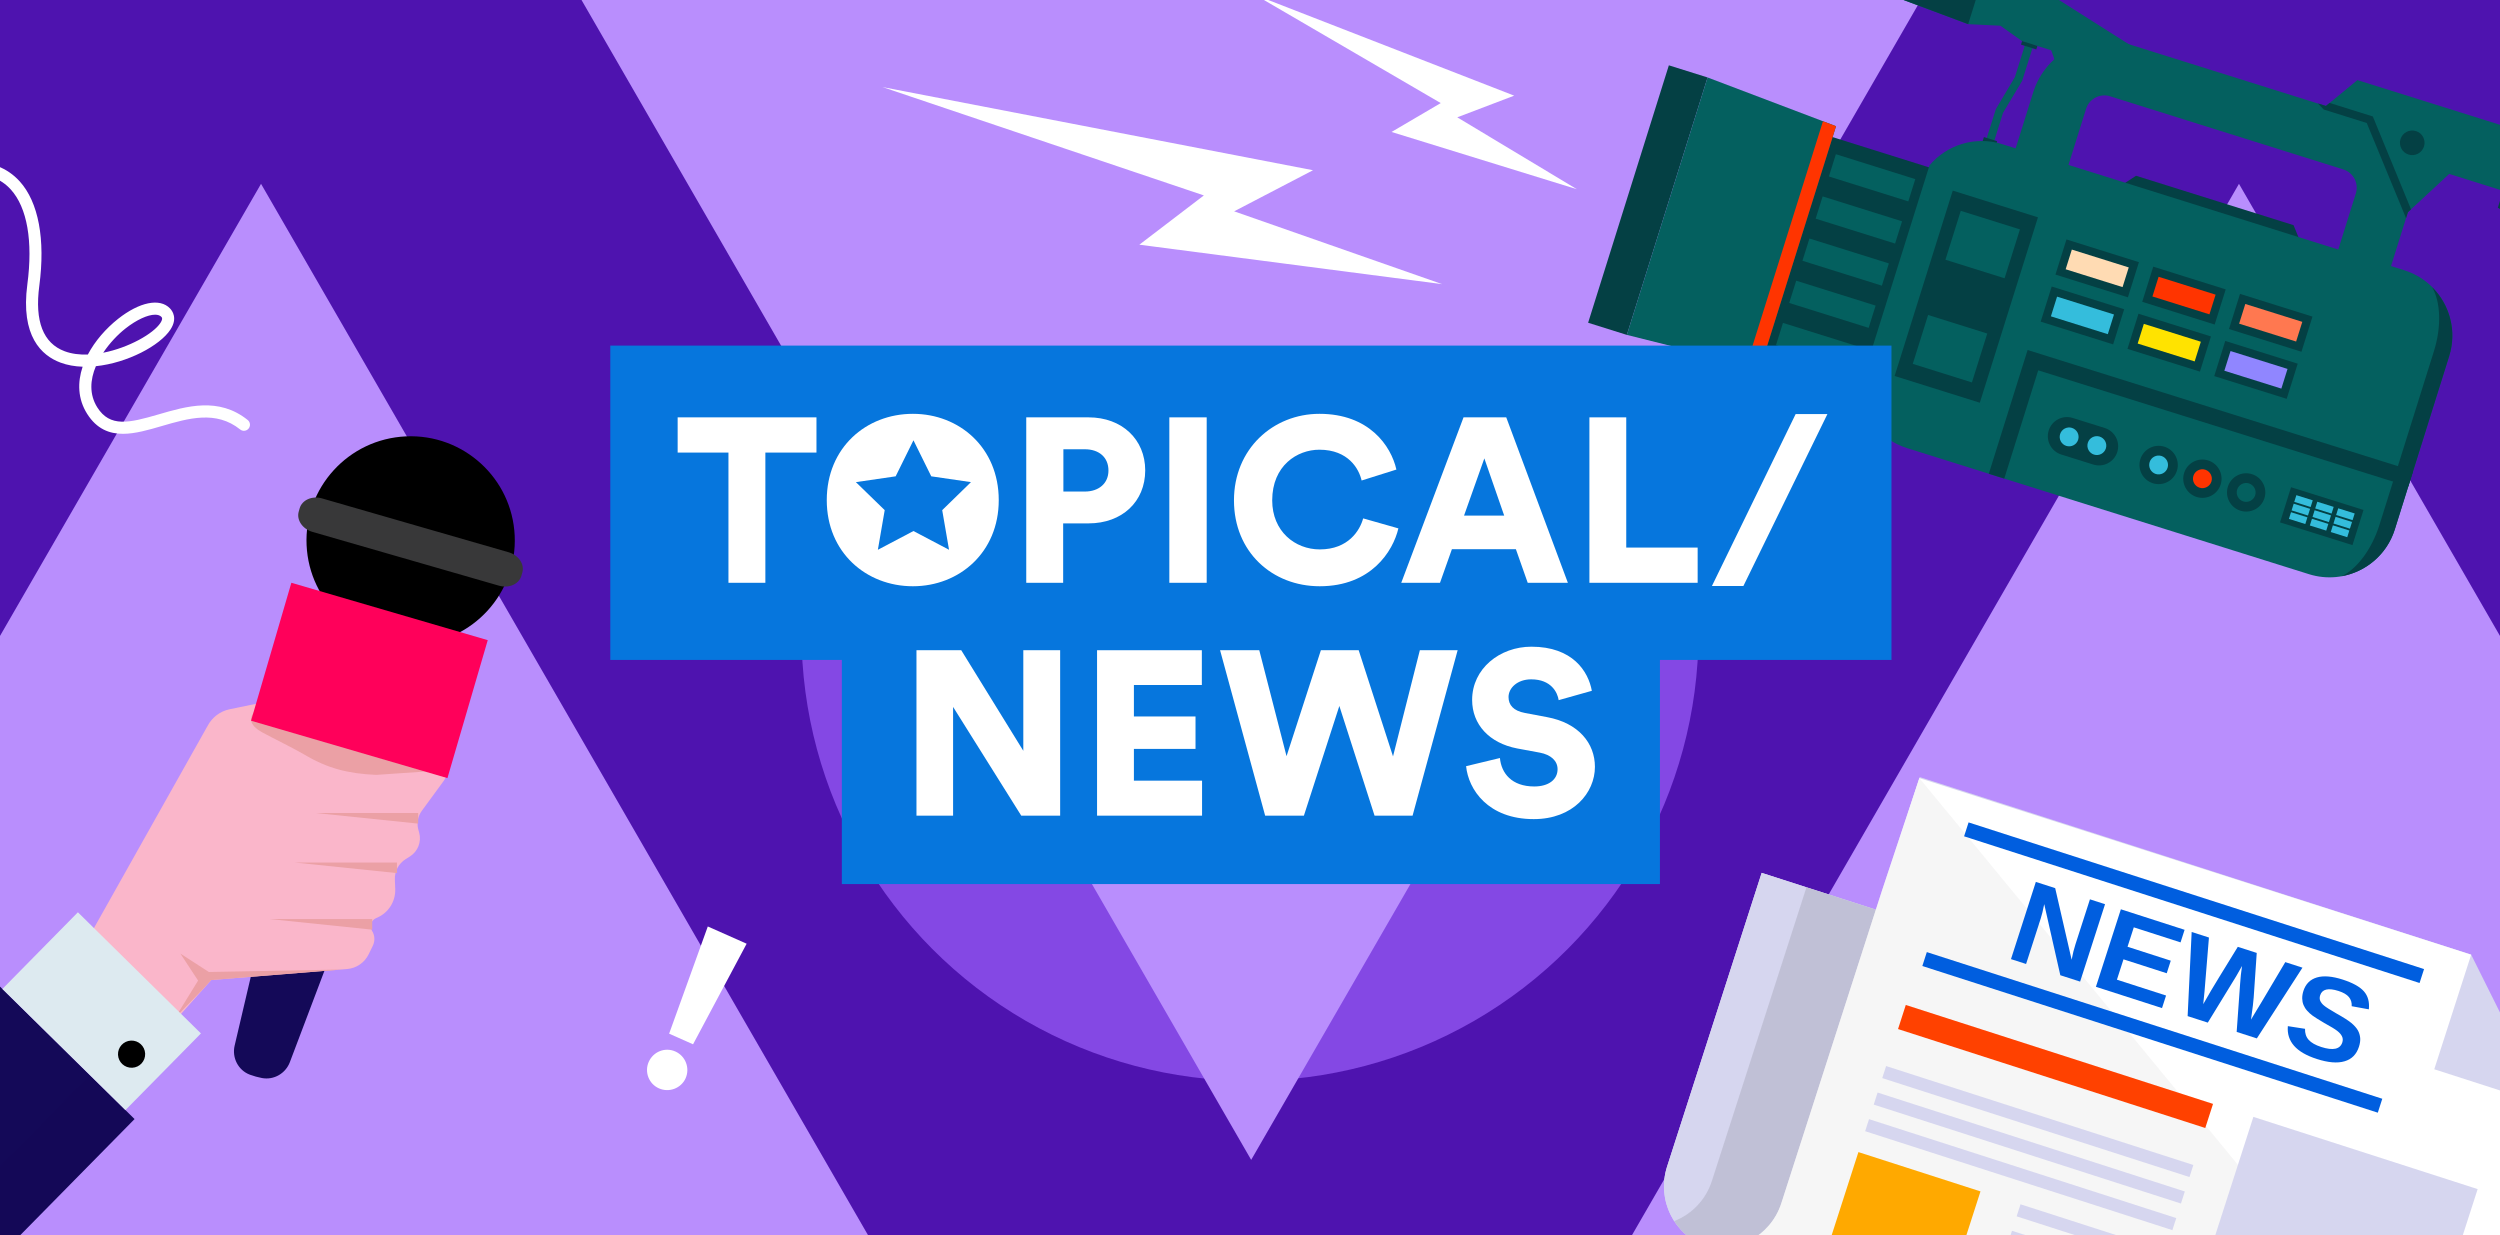 <svg width="340" height="168" viewBox="0 0 340 168" fill="none" xmlns="http://www.w3.org/2000/svg">
<g clip-path="url(#clip0_2669_12181)">
<rect width="340" height="168" fill="#4E13AF"/>
<g filter="url(#filter0_f_2669_12181)">
<circle cx="170" cy="86" r="61" fill="#8448E4"/>
</g>
<path d="M35.5 25L133.794 195.25H-62.794L35.5 25Z" fill="#B98EFD"/>
<path d="M304.5 25L402.794 195.25H206.206L304.5 25Z" fill="#B98EFD"/>
<path d="M71.792 -12.633L268.527 -12.633L170.16 157.744L71.792 -12.633Z" fill="#B98EFD"/>
<g clip-path="url(#clip1_2669_12181)">
<path d="M239.585 118.71L226.724 158.648C225.245 163.241 227.748 168.149 232.321 169.621L263.652 179.711L279.189 131.463L239.585 118.71Z" fill="#D6D6EF"/>
<path d="M336.079 129.833L261.078 105.682L239.725 171.99L317.455 197.021C324.363 199.245 331.774 195.424 334.008 188.485L346.295 150.328L336.079 129.833Z" fill="#D6D6EF"/>
<path d="M232.821 160.595L245.677 120.672L239.585 118.71L226.724 158.648C225.887 161.248 226.322 163.946 227.688 166.071C230.055 165.133 231.983 163.196 232.821 160.595Z" fill="#D6D6EF"/>
<path d="M245.677 120.672L232.816 160.609C231.979 163.21 230.051 165.147 227.688 166.071C228.731 167.701 230.323 168.978 232.307 169.617L263.638 179.706L279.174 131.459L245.677 120.672Z" fill="#D6D6EF"/>
<path opacity="0.25" d="M245.677 120.672L232.816 160.609C231.979 163.21 230.051 165.147 227.688 166.071C228.731 167.701 230.323 168.978 232.307 169.617L263.638 179.706L279.174 131.459L245.677 120.672Z" fill="#80808C"/>
<path d="M331.059 145.421L336.079 129.834L261.033 105.823L255.918 121.224L242.261 163.635C240.782 168.228 235.885 170.754 231.312 169.281L321.69 198.385C326.262 199.857 331.159 197.332 332.638 192.739L346.295 150.328L331.059 145.421Z" fill="white"/>
<path opacity="0.42" d="M261.033 105.823L255.918 121.224L242.261 163.635C240.782 168.228 235.885 170.753 231.312 169.281L321.69 198.384C326.262 199.857 331.159 197.332 332.638 192.739L261.033 105.823Z" fill="#EAEAEA"/>
<path d="M280.199 132.615L278.014 122.958C277.858 123.781 277.7 124.417 277.545 124.897L275.547 131.101L273.493 130.44L276.875 119.939L279.505 120.787L281.743 130.523C281.885 129.742 282.066 129.036 282.262 128.428L284.232 122.309L286.286 122.97L282.896 133.499L280.195 132.629L280.199 132.615Z" fill="#005EDF"/>
<path d="M285.053 134.178L288.439 123.664L297.105 126.454L296.555 128.164L290.196 126.117L289.345 128.759L295.225 130.653L294.675 132.363L288.794 130.469L287.902 133.239L294.585 135.391L294.034 137.101L285.044 134.206L285.053 134.178Z" fill="#005EDF"/>
<path d="M306.93 141.223L304.187 140.34L304.657 133.768C304.706 132.989 304.792 132.19 304.916 131.372C304.58 131.981 304.322 132.444 304.129 132.756C303.935 133.068 302.649 135.181 300.261 139.076L297.518 138.192L298.067 126.749L300.416 127.505L299.817 134.815L299.641 136.567C300.004 135.92 300.373 135.306 300.7 134.725C301.045 134.134 302.258 132.154 304.341 128.769L306.916 129.598L306.502 135.657C306.478 136.117 306.356 137.123 306.136 138.674L306.61 137.876L307.574 136.283L310.799 130.849L313.134 131.601L306.93 141.223Z" fill="#005EDF"/>
<path d="M320.819 142.358C320.487 143.389 319.838 144.054 318.863 144.333C317.884 144.626 316.63 144.518 315.082 144.02C313.675 143.567 312.641 142.969 311.994 142.23C311.347 141.491 311.058 140.603 311.147 139.555L313.484 139.918C313.461 140.519 313.625 141.024 313.979 141.418C314.333 141.813 314.897 142.135 315.685 142.389C317.289 142.905 318.255 142.702 318.555 141.769C318.651 141.472 318.634 141.186 318.51 140.944C318.391 140.687 318.174 140.445 317.877 140.209C317.581 139.974 316.984 139.61 316.086 139.118C315.315 138.667 314.802 138.33 314.511 138.127C314.224 137.91 313.969 137.687 313.766 137.45C313.549 137.209 313.397 136.957 313.282 136.686C313.168 136.416 313.109 136.116 313.101 135.801C313.094 135.487 313.147 135.13 313.265 134.762C313.57 133.816 314.186 133.203 315.096 132.934C316.005 132.666 317.185 132.765 318.606 133.222C319.97 133.662 320.934 134.19 321.491 134.822C322.048 135.454 322.266 136.273 322.163 137.269L319.83 136.845C319.863 136.357 319.733 135.941 319.454 135.601C319.176 135.262 318.705 134.986 318.044 134.773C316.651 134.324 315.811 134.522 315.543 135.356C315.457 135.624 315.454 135.873 315.55 136.106C315.65 136.326 315.811 136.549 316.07 136.757C316.324 136.98 316.87 137.311 317.692 137.795C318.679 138.346 319.375 138.789 319.78 139.122C320.171 139.451 320.469 139.781 320.659 140.107C320.849 140.433 320.95 140.793 320.986 141.164C321.017 141.501 320.96 141.92 320.819 142.358Z" fill="#005EDF"/>
<path d="M329.671 131.794L267.726 111.847L267.116 113.74L329.061 133.688L329.671 131.794Z" fill="#005EDF"/>
<path d="M323.991 149.431L262.047 129.484L261.437 131.378L323.382 151.325L323.991 149.431Z" fill="#005EDF"/>
<path d="M336.96 161.718L306.459 151.896L301.107 168.516L331.608 178.337L336.96 161.718Z" fill="#D6D6EF"/>
<path d="M300.972 150.129L259.188 136.674L258.132 139.953L299.916 153.408L300.972 150.129Z" fill="#FF4100"/>
<path d="M298.296 158.439L256.512 144.984L255.984 146.623L297.768 160.079L298.296 158.439Z" fill="#D6D6EF"/>
<path d="M297.136 162.043L255.352 148.587L254.824 150.227L296.608 163.682L297.136 162.043Z" fill="#D6D6EF"/>
<path d="M295.971 165.66L254.186 152.205L253.659 153.844L295.443 167.3L295.971 165.66Z" fill="#D6D6EF"/>
<path d="M329.629 181.444L274.79 163.784L274.262 165.424L329.102 183.083L329.629 181.444Z" fill="#D6D6EF"/>
<path d="M328.469 185.048L273.629 167.388L273.101 169.028L327.941 186.687L328.469 185.048Z" fill="#D6D6EF"/>
<path d="M269.345 162.031L252.744 156.685L248.73 169.15L265.331 174.496L269.345 162.031Z" fill="#FFA900"/>
</g>
<g clip-path="url(#clip2_2669_12181)">
<path d="M44.395 131.309L39.42 144.456C38.838 145.994 37.243 146.919 35.622 146.612C35.059 146.505 34.517 146.354 33.986 146.158C32.396 145.563 31.524 143.849 31.911 142.202L35.287 127.808C35.815 125.567 38.356 124.474 40.347 125.638L42.927 127.149C44.367 127.993 44.984 129.748 44.395 131.309Z" fill="#140958"/>
<path d="M11.983 127.63L28.227 98.73C28.841 97.556 29.948 96.72 31.242 96.455L59.439 90.654L59.988 97.491L61.108 101.102C61.66 102.897 61.338 104.842 60.233 106.354L57.36 110.28C56.821 111.017 56.652 111.964 56.898 112.841L57.003 113.218C57.354 114.472 56.836 115.802 55.73 116.491L55.173 116.84C54.217 117.434 53.656 118.495 53.701 119.623L53.752 120.905C53.814 122.568 52.857 124.102 51.339 124.781L51.131 124.871C50.469 125.166 50.22 125.977 50.593 126.592L50.609 126.613C50.982 127.22 51.017 127.981 50.701 128.627L50.138 129.783C49.581 130.924 48.464 131.688 47.199 131.79L28.734 133.276L20.086 142.987L11.983 127.63Z" fill="#FAB6CA"/>
<path d="M-0.904 133.287L18.295 152.193L-27.496 198.694L-46.695 179.788L-0.904 133.287Z" fill="#140958"/>
<path opacity="0.2" d="M12.212 146.201L18.293 152.189L-27.498 198.69L-33.579 192.702L12.212 146.201Z" fill="#140958"/>
<path d="M28.72 133.284L46.519 131.851L28.405 132.191L24.533 129.689L26.94 133.359L23.818 138.42L27.658 134.463L28.72 133.284Z" fill="#EBA0A5"/>
<path d="M36.683 124.993L50.623 124.993L50.623 126.435L36.683 124.993Z" fill="#EBA0A5"/>
<path d="M40.048 117.301L53.988 117.301L53.988 118.743L40.048 117.301Z" fill="#EBA0A5"/>
<path d="M42.932 110.571L56.872 110.571L56.872 112.013L42.932 110.571Z" fill="#EBA0A5"/>
<path d="M10.594 124.069L27.327 140.547L17.058 150.974L0.325 134.497L10.594 124.069Z" fill="#DDEAF0"/>
<path d="M19.74 143.282C19.693 142.264 18.828 141.475 17.81 141.521C16.792 141.568 16.002 142.434 16.049 143.452C16.096 144.47 16.961 145.259 17.979 145.213C18.998 145.173 19.787 144.308 19.74 143.282Z" fill="black"/>
<path opacity="0.2" d="M59.611 104.804L51.161 105.383C47.388 105.211 44.604 104.539 41.359 102.604C40.152 101.881 36.908 100.283 35.673 99.606C33.843 98.596 33.577 97.442 35.276 96.233L36.112 95.109L57.629 103.178L59.611 104.804Z" fill="#AF4A12"/>
<path d="M56.497 87.648C48.682 88.007 42.056 81.962 41.697 74.147C41.338 66.332 47.383 59.706 55.197 59.347C63.013 58.988 69.639 65.033 69.998 72.848C70.356 80.663 64.312 87.289 56.497 87.648Z" fill="black"/>
<path d="M42.487 72.335L67.866 79.654C69.22 80.047 70.579 79.441 70.909 78.311L71.035 77.864C71.365 76.734 70.53 75.495 69.177 75.109L43.797 67.783C42.444 67.39 41.084 67.995 40.754 69.126L40.628 69.572C40.298 70.703 41.133 71.942 42.487 72.335Z" fill="#383839"/>
<path d="M39.625 79.257L66.333 87.061L60.851 105.823L34.143 98.019L39.625 79.257Z" fill="#FF005A"/>
</g>
<g clip-path="url(#clip3_2669_12181)">
<path d="M313.23 33.825L287.601 25.787L290.502 23.904L311.923 30.622L313.23 33.825Z" fill="#044044"/>
<path d="M271.117 19.48L270.071 19.152L271.437 14.835L274.026 10.482L275.868 4.609L276.925 4.941L275.016 10.99L272.416 15.34L271.117 19.48Z" fill="#04605F"/>
<path d="M274.289 -3.634L270.57 -5.962L250.697 -11.033C249.887 -11.287 249.029 -10.839 248.775 -10.029L247.456 -5.822C247.205 -5.023 247.649 -4.154 248.459 -3.9L267.67 3.286L272.052 3.499L275.002 5.598L278.962 6.84L280.634 11.517L285.366 10.888L296.761 10.606L274.289 -3.634Z" fill="#04605F"/>
<path d="M277.087 6.24L275.005 5.587L274.854 6.071L276.935 6.723L277.087 6.24Z" fill="#044044"/>
<path d="M271.612 19.203L269.812 18.638L269.565 19.426L271.365 19.99L271.612 19.203Z" fill="#044044"/>
<path d="M263.084 22.991L247.423 18.079L238.034 48.017L253.695 52.928L263.084 22.991Z" fill="#044044"/>
<path d="M256.884 35.825L246.083 32.438L245.134 35.464L255.935 38.852L256.884 35.825Z" fill="#04605F"/>
<path d="M260.479 24.361L249.679 20.974L248.73 24L259.53 27.387L260.479 24.361Z" fill="#04605F"/>
<path d="M253.285 47.301L242.484 43.914L241.535 46.94L252.336 50.327L253.285 47.301Z" fill="#04605F"/>
<path d="M255.084 41.563L244.284 38.176L243.335 41.202L254.135 44.59L255.084 41.563Z" fill="#04605F"/>
<path d="M258.68 30.099L247.879 26.711L246.93 29.738L257.731 33.125L258.68 30.099Z" fill="#04605F"/>
<path d="M326.99 36.756L272.313 19.608C268.623 18.451 264.771 19.701 262.418 22.473L252.863 52.939C253.211 56.558 255.659 59.785 259.349 60.942L314.027 78.091C318.932 79.629 324.149 76.903 325.691 71.987L333.08 48.428C334.629 43.526 331.896 38.295 326.99 36.756Z" fill="#04605F"/>
<path d="M330.768 39.053C331.911 41.043 332.082 44.359 331.009 47.779L323.617 71.349C322.541 74.78 320.507 77.404 318.436 78.374C321.748 77.781 324.622 75.433 325.699 72.001L333.091 48.432C334.167 45 333.152 41.42 330.768 39.053Z" fill="#044044"/>
<path d="M306.355 62.363L274.629 52.413C269.296 50.74 266.323 45.051 267.995 39.718L276.517 12.548C278.189 7.215 283.879 4.242 289.212 5.915L320.938 15.865C326.271 17.538 329.244 23.227 327.571 28.56L319.05 55.73C317.378 61.063 311.688 64.036 306.355 62.363ZM286.961 13.093C285.599 12.666 284.136 13.43 283.706 14.803L275.184 41.973C274.754 43.345 275.518 44.808 276.88 45.235L308.606 55.185C309.979 55.616 311.442 54.852 311.872 53.479L320.394 26.309C320.824 24.936 320.06 23.473 318.687 23.043L286.961 13.093V13.093Z" fill="#04605F"/>
<path d="M250.697 -11.033C249.887 -11.287 249.029 -10.839 248.775 -10.029L247.456 -5.822C247.205 -5.023 247.649 -4.154 248.459 -3.9L267.67 3.286L270.563 -5.939L250.697 -11.033Z" fill="#044044"/>
<path d="M339.704 28.251L348.09 33.192L353.376 16.338L343.667 15.617L339.704 28.251Z" fill="#044044"/>
<path d="M312.815 17.297L326.57 29.704L333.089 23.655L340.424 25.955L342.951 17.9L320.607 10.893L312.815 17.297Z" fill="#04605F"/>
<path d="M232.23 10.534L226.965 8.883L215.984 43.894L221.25 45.546L232.23 10.534Z" fill="#044044"/>
<path d="M239.376 50.081L221.25 45.545L232.23 10.534L249.7 17.162L239.376 50.081Z" fill="#04605F"/>
<path d="M237.533 49.614L239.376 50.081L249.7 17.162L247.921 16.493L237.533 49.614Z" fill="#FF3400"/>
<path d="M290.204 36.007L281.406 33.248L280.234 36.983L289.032 39.742L290.204 36.007Z" fill="#FFDBB3"/>
<path d="M289.395 40.436L279.54 37.345L281.039 32.564L290.895 35.655L289.395 40.436ZM280.929 36.62L288.669 39.047L289.509 36.37L281.769 33.942L280.929 36.62Z" fill="#044044"/>
<path d="M302.005 39.708L293.207 36.949L292.036 40.684L300.834 43.443L302.005 39.708Z" fill="#FF3400"/>
<path d="M301.197 44.138L291.341 41.047L292.841 36.265L302.696 39.356L301.197 44.138ZM292.731 40.321L300.482 42.752L301.322 40.074L293.57 37.643L292.731 40.321Z" fill="#044044"/>
<path d="M313.807 43.41L305.009 40.65L303.838 44.386L312.636 47.145L313.807 43.41Z" fill="#FF7850"/>
<path d="M312.999 47.839L303.143 44.748L304.643 39.967L314.498 43.058L312.999 47.839ZM304.521 44.019L312.273 46.45L313.113 43.772L305.361 41.341L304.521 44.019Z" fill="#044044"/>
<path d="M288.196 42.408L279.398 39.649L278.227 43.384L287.024 46.143L288.196 42.408Z" fill="#34BDDC"/>
<path d="M287.387 46.838L277.532 43.747L279.032 38.965L288.887 42.056L287.387 46.838ZM278.921 43.021L286.662 45.449L287.501 42.771L279.761 40.343L278.921 43.021Z" fill="#044044"/>
<path d="M299.998 46.11L291.2 43.351L290.028 47.086L298.826 49.845L299.998 46.11Z" fill="#FFE300"/>
<path d="M299.189 50.539L289.334 47.448L290.833 42.667L300.689 45.758L299.189 50.539ZM290.723 46.723L298.475 49.154L299.314 46.476L291.563 44.045L290.723 46.723Z" fill="#044044"/>
<path d="M311.799 49.811L303.002 47.052L301.83 50.787L310.628 53.546L311.799 49.811Z" fill="#9086FF"/>
<path d="M310.991 54.241L301.135 51.15L302.635 46.368L312.49 49.459L310.991 54.241ZM302.513 50.42L310.265 52.851L311.105 50.174L303.353 47.743L302.513 50.42Z" fill="#044044"/>
<path d="M328.193 64.047L275.755 47.601L270.476 64.432L272.58 65.092L277.199 50.365L327.533 66.151L328.193 64.047Z" fill="#044044"/>
<path d="M329.662 19.924C329.387 20.801 328.441 21.295 327.564 21.02C326.675 20.741 326.192 19.799 326.467 18.921C326.746 18.033 327.688 17.55 328.566 17.825C329.447 18.089 329.941 19.035 329.662 19.924Z" fill="#044044"/>
<path d="M316.829 13.996L316.329 14.407L315.226 14.062L316.028 14.894L321.878 16.729L326.969 29.063L327.219 29.685L327.48 28.853L327.898 28.465L322.702 15.838L316.829 13.996Z" fill="#044044"/>
<path d="M277.163 29.557L265.575 25.922L257.668 51.135L269.256 54.769L277.163 29.557Z" fill="#044044"/>
<path d="M274.709 31.197L266.665 28.674L264.579 35.323L272.623 37.846L274.709 31.197Z" fill="#04605F"/>
<path d="M270.266 45.361L262.222 42.838L260.137 49.487L268.181 52.01L270.266 45.361Z" fill="#04605F"/>
<path d="M287.951 61.472C287.52 62.845 286.057 63.609 284.684 63.179L280.33 61.813C278.958 61.383 278.193 59.92 278.624 58.547C279.054 57.175 280.517 56.41 281.89 56.841L286.244 58.206C287.617 58.637 288.381 60.1 287.951 61.472Z" fill="#044044"/>
<path d="M282.629 59.804C282.417 60.479 281.693 60.857 281.018 60.645C280.343 60.434 279.965 59.709 280.176 59.034C280.388 58.359 281.112 57.981 281.787 58.193C282.47 58.419 282.841 59.129 282.629 59.804Z" fill="#34BDDC"/>
<path d="M286.398 60.986C286.186 61.661 285.462 62.039 284.787 61.827C284.112 61.616 283.734 60.892 283.945 60.217C284.157 59.541 284.881 59.163 285.556 59.375C286.228 59.598 286.61 60.311 286.398 60.986Z" fill="#34BDDC"/>
<path d="M296.062 64.017C295.632 65.389 294.169 66.154 292.796 65.723C291.423 65.293 290.659 63.83 291.089 62.457C291.52 61.084 292.983 60.32 294.356 60.751C295.728 61.181 296.493 62.644 296.062 64.017Z" fill="#044044"/>
<path d="M294.791 63.618C294.579 64.293 293.855 64.671 293.191 64.463C292.516 64.251 292.138 63.527 292.349 62.852C292.561 62.177 293.285 61.799 293.96 62.011C294.632 62.233 295.003 62.943 294.791 63.618Z" fill="#34BDDC"/>
<path d="M307.965 67.75C307.535 69.122 306.072 69.887 304.699 69.456C303.326 69.026 302.562 67.562 302.992 66.19C303.423 64.817 304.886 64.053 306.259 64.483C307.631 64.914 308.396 66.377 307.965 67.75Z" fill="#044044"/>
<path d="M306.705 67.354C306.493 68.029 305.769 68.408 305.094 68.196C304.419 67.984 304.041 67.26 304.252 66.585C304.464 65.91 305.188 65.532 305.863 65.743C306.535 65.966 306.917 66.679 306.705 67.354Z" fill="#04605F"/>
<path d="M302.014 65.883C301.583 67.256 300.12 68.02 298.747 67.59C297.375 67.159 296.61 65.696 297.041 64.324C297.471 62.951 298.934 62.187 300.307 62.617C301.68 63.048 302.444 64.511 302.014 65.883Z" fill="#044044"/>
<path d="M300.754 65.488C300.542 66.163 299.818 66.542 299.143 66.33C298.468 66.118 298.089 65.394 298.301 64.719C298.513 64.044 299.237 63.666 299.912 63.877C300.583 64.1 300.965 64.813 300.754 65.488Z" fill="#FF3400"/>
<path d="M319.938 74.137L310.082 71.046L311.582 66.264L321.437 69.355L319.938 74.137Z" fill="#044044"/>
<path d="M317.38 68.935L315.152 68.236L314.867 69.148L317.094 69.846L317.38 68.935Z" fill="#34BDDC"/>
<path d="M317.017 70.094L314.789 69.395L314.503 70.306L316.731 71.005L317.017 70.094Z" fill="#34BDDC"/>
<path d="M316.653 71.253L314.426 70.554L314.14 71.466L316.367 72.164L316.653 71.253Z" fill="#34BDDC"/>
<path d="M320.238 69.832L317.999 69.129L317.713 70.041L319.952 70.743L320.238 69.832Z" fill="#34BDDC"/>
<path d="M319.874 70.99L317.635 70.288L317.35 71.199L319.588 71.901L319.874 70.99Z" fill="#34BDDC"/>
<path d="M319.511 72.149L317.272 71.447L316.986 72.358L319.225 73.06L319.511 72.149Z" fill="#34BDDC"/>
<path d="M314.534 68.042L312.306 67.344L312.02 68.255L314.248 68.954L314.534 68.042Z" fill="#34BDDC"/>
<path d="M314.17 69.201L311.943 68.502L311.657 69.414L313.884 70.112L314.17 69.201Z" fill="#34BDDC"/>
<path d="M313.807 70.36L311.579 69.661L311.293 70.572L313.521 71.271L313.807 70.36Z" fill="#34BDDC"/>
</g>
<g clip-path="url(#clip4_2669_12181)">
<path d="M257.24 47H83V89.75H257.24V47Z" fill="#0676DD"/>
<path d="M225.75 77.48H114.49V120.23H225.75V77.48Z" fill="#0676DD"/>
<path d="M104.09 61.55V79.26H99.07V61.55H92.16V56.76H111.04V61.55H104.09Z" fill="white"/>
<path d="M124.15 56.28C130.47 56.28 135.83 60.88 135.83 68.02C135.83 75.13 130.47 79.73 124.15 79.73C117.8 79.73 112.44 75.13 112.44 68.02C112.44 60.88 117.8 56.28 124.15 56.28ZM124.15 74.78C127.26 74.78 130.62 72.69 130.62 67.99C130.62 63.29 127.25 61.17 124.15 61.17C121.01 61.17 117.64 63.3 117.64 67.99C117.64 72.68 121.01 74.78 124.15 74.78Z" fill="white"/>
<path d="M144.59 71.17V79.26H139.57V56.76H148.04C152.61 56.76 155.75 59.78 155.75 63.97C155.75 68.22 152.61 71.18 148.04 71.18H144.59V71.17ZM147.54 66.85C149.44 66.85 150.75 65.74 150.75 63.99C150.75 62.18 149.45 61.1 147.54 61.1H144.62V66.85H147.54Z" fill="white"/>
<path d="M159.03 79.26V56.76H164.11V79.26H159.03Z" fill="white"/>
<path d="M167.82 68.05C167.82 61.04 173.15 56.28 179.44 56.28C186.2 56.28 189.18 60.63 189.91 63.86L185.18 65.35C184.83 63.8 183.4 61.16 179.43 61.16C176.42 61.16 173.02 63.32 173.02 68.05C173.02 72.27 176.13 74.72 179.49 74.72C183.39 74.72 184.95 72.12 185.39 70.5L190.18 71.86C189.45 74.97 186.47 79.73 179.48 79.73C173.02 79.73 167.82 75.07 167.82 68.05Z" fill="white"/>
<path d="M206.16 74.69H197.46L195.84 79.26H190.57L199.04 56.76H204.85L213.23 79.26H207.77L206.16 74.69ZM199.11 70.12H204.57L201.87 62.34L199.11 70.12Z" fill="white"/>
<path d="M216.16 79.26V56.76H221.17V74.47H230.88V79.26H216.16Z" fill="white"/>
<path d="M237.1 79.7H232.82L244.21 56.31H248.53L237.1 79.7Z" fill="white"/>
<path d="M138.89 110.93L129.62 96.14V110.93H124.64V88.43H130.73L139.17 102.11V88.43H144.18V110.93H138.89Z" fill="white"/>
<path d="M149.2 110.93V88.43H163.45V93.16H154.21V97.44H162.59V101.85H154.21V106.17H163.48V110.93H149.2V110.93Z" fill="white"/>
<path d="M193.1 88.43H198.24L192.11 110.93H186.94L182.15 96.01L177.33 110.93H172.06L165.93 88.43H171.26L174.97 102.84L179.64 88.43H184.78L189.45 102.87L193.1 88.43Z" fill="white"/>
<path d="M211.98 95.22C211.82 94.17 210.96 92.39 208.24 92.39C206.37 92.39 205.16 93.56 205.16 94.8C205.16 95.88 205.83 96.67 207.38 96.96L210.4 97.53C214.68 98.32 216.91 101.08 216.91 104.29C216.91 107.81 213.96 111.4 208.59 111.4C202.37 111.4 199.7 107.37 199.39 104.2L203.99 103.09C204.18 105.15 205.58 106.96 208.66 106.96C210.63 106.96 211.83 106.01 211.83 104.61C211.83 103.47 210.91 102.64 209.42 102.36L206.34 101.79C202.53 101.06 200.21 98.52 200.21 95.19C200.21 90.94 203.96 87.95 208.27 87.95C213.89 87.95 216.01 91.31 216.49 93.95L211.98 95.22Z" fill="white"/>
<path d="M124 77.05C129.031 77.05 133.11 72.971 133.11 67.94C133.11 62.908 129.031 58.83 124 58.83C118.969 58.83 114.89 62.908 114.89 67.94C114.89 72.971 118.969 77.05 124 77.05Z" fill="white"/>
<path d="M124.23 59.88L126.65 64.78L132.05 65.57L128.14 69.38L129.07 74.77L124.23 72.22L119.39 74.77L120.32 69.38L116.4 65.57L121.81 64.78L124.23 59.88Z" fill="#0676DD"/>
</g>
<g clip-path="url(#clip5_2669_12181)">
<path d="M94.255 142.025L91.001 140.58L96.261 126L101.543 128.346L94.255 142.025ZM91.842 142.999C93.231 143.616 93.861 145.253 93.244 146.642C92.64 148.004 91.003 148.634 89.614 148.017C88.225 147.4 87.622 145.776 88.227 144.414C88.844 143.025 90.444 142.379 91.842 142.999Z" fill="white"/>
</g>
<g clip-path="url(#clip6_2669_12181)">
<path d="M16.723 59C14.856 59 13.161 58.342 11.857 56.291C10.567 54.254 10.524 52.01 11.237 49.873C10.182 49.837 9.164 49.666 8.23 49.316C5.651 48.358 2.78 45.728 3.72 38.667C4.497 32.813 3.699 28.232 1.469 25.773C0.115 24.28 -1.78 23.558 -4.152 23.651C-4.608 23.665 -4.986 23.315 -5 22.858C-5.014 22.407 -4.665 22.021 -4.209 22C-1.331 21.914 0.985 22.8 2.68 24.666C5.238 27.496 6.186 32.542 5.345 38.881C4.704 43.691 5.872 46.685 8.8 47.772C9.755 48.129 10.831 48.258 11.949 48.215C12.918 46.371 14.407 44.677 16.053 43.369C18.967 41.068 21.739 40.503 23.114 41.94C23.463 42.297 24.168 43.305 23.185 44.813C21.76 47.007 17.328 49.358 13.04 49.802C12.263 51.638 12.113 53.625 13.232 55.405C14.956 58.128 17.514 57.542 21.546 56.363C25.393 55.24 29.747 53.961 33.687 57.12C34.043 57.406 34.1 57.921 33.815 58.278C33.53 58.635 33.017 58.693 32.661 58.407C29.39 55.784 25.636 56.884 22.002 57.942C20.214 58.464 18.39 59 16.709 59H16.723ZM21.09 42.798C20.1 42.798 18.582 43.484 17.072 44.67C16.025 45.492 14.913 46.65 14.037 47.972C17.499 47.293 20.862 45.385 21.817 43.92C22.187 43.348 22.016 43.169 21.945 43.091C21.753 42.891 21.461 42.798 21.09 42.798Z" fill="white"/>
</g>
<path d="M214.454 25.734L189.25 17.947L195.941 14.019L170.724 -0.682L205.929 13.009L198.188 15.956L214.454 25.734Z" fill="white"/>
<path d="M196.135 38.644L154.949 33.279L163.724 26.578L120.027 11.843L178.57 23.152L167.843 28.74L196.135 38.644Z" fill="white"/>
</g>
<defs>
<filter id="filter0_f_2669_12181" x="79" y="-5" width="182" height="182" filterUnits="userSpaceOnUse" color-interpolation-filters="sRGB">
<feFlood flood-opacity="0" result="BackgroundImageFix"/>
<feBlend mode="normal" in="SourceGraphic" in2="BackgroundImageFix" result="shape"/>
<feGaussianBlur stdDeviation="15" result="effect1_foregroundBlur_2669_12181"/>
</filter>
<clipPath id="clip0_2669_12181">
<rect width="340" height="168" fill="white"/>
</clipPath>
<clipPath id="clip1_2669_12181">
<rect width="111.265" height="69.662" fill="white" transform="translate(245.406 100.635) rotate(17.85)"/>
</clipPath>
<clipPath id="clip2_2669_12181">
<rect width="122.378" height="135.392" fill="white" transform="matrix(-0.999 0.046 0.046 0.999 70.249 58.656)"/>
</clipPath>
<clipPath id="clip3_2669_12181">
<rect width="126.351" height="72.349" fill="white" transform="translate(236.651 -22) rotate(17.413)"/>
</clipPath>
<clipPath id="clip4_2669_12181">
<rect width="174.24" height="73.23" fill="white" transform="translate(83 47)"/>
</clipPath>
<clipPath id="clip5_2669_12181">
<rect width="5.78" height="22.82" fill="white" transform="translate(96.261 126) rotate(23.942)"/>
</clipPath>
<clipPath id="clip6_2669_12181">
<rect width="39" height="37" fill="white" transform="translate(-5 22)"/>
</clipPath>
</defs>
</svg>
